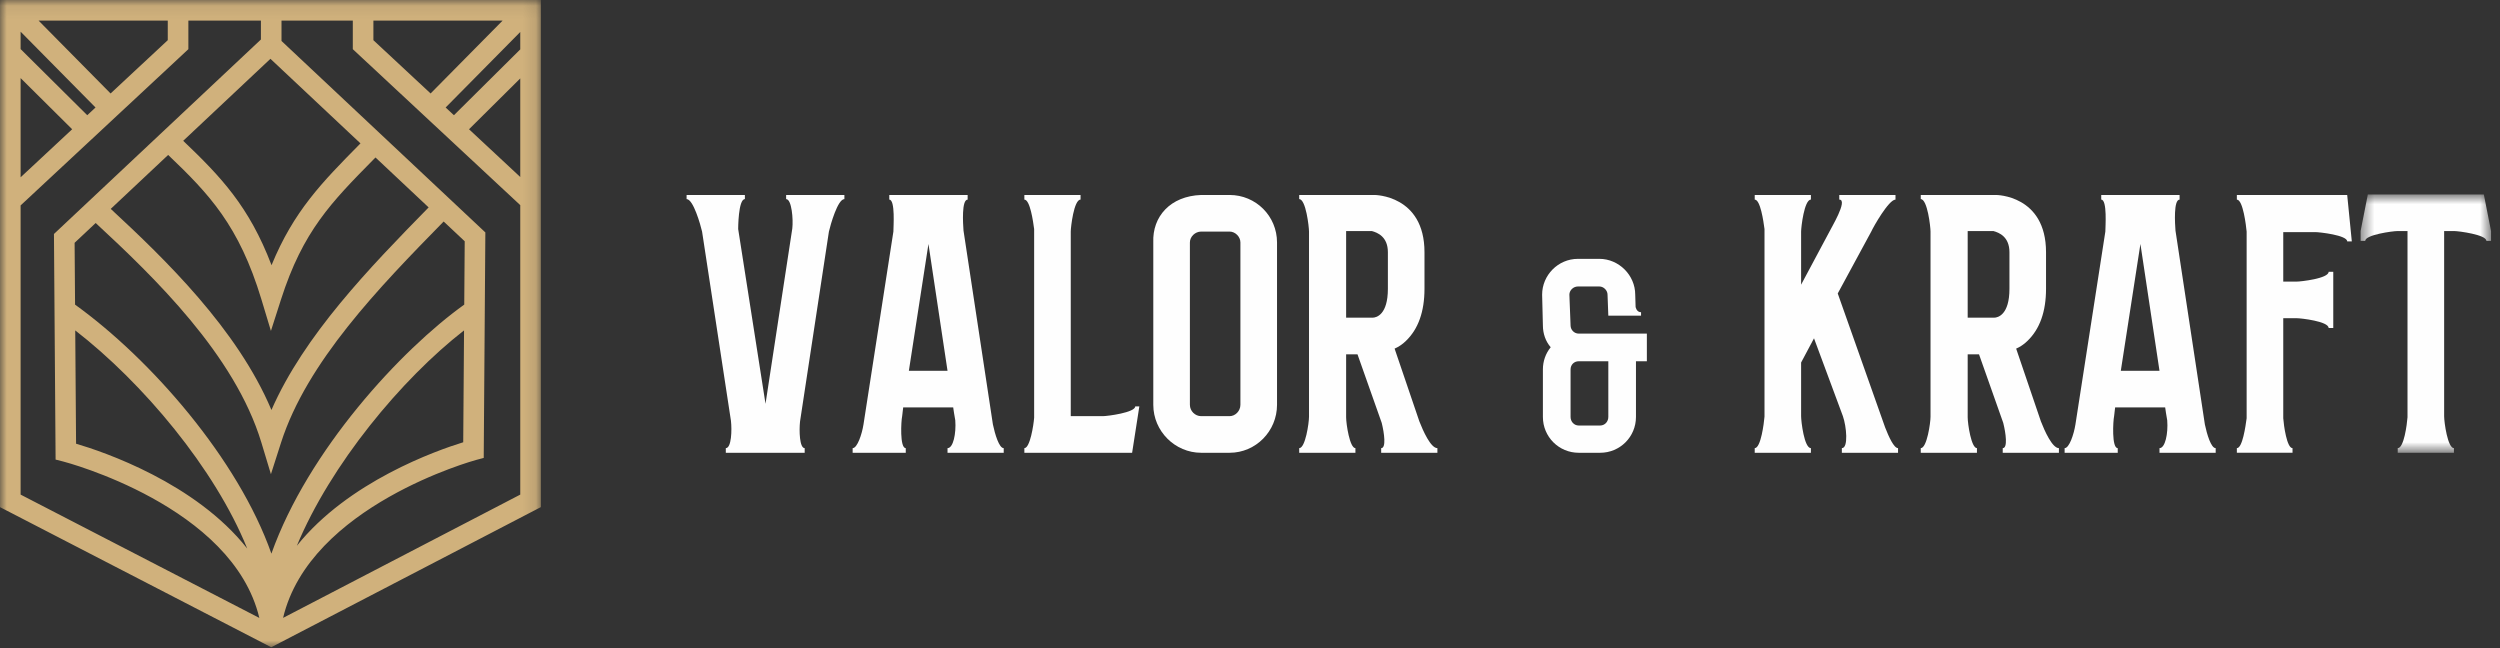 <?xml version="1.0" encoding="UTF-8"?>
<svg width="189px" height="49px" viewBox="0 0 189 49" version="1.1" xmlns="http://www.w3.org/2000/svg" xmlns:xlink="http://www.w3.org/1999/xlink">
    <rect x="0" y="0" width="189" height="49" fill="#333333" stroke="none"/>
    <!-- Generator: Sketch 52.6 (67491) - http://www.bohemiancoding.com/sketch -->
    <title>Group 27</title>
    <desc>Created with Sketch.</desc>
    <defs>
        <polygon id="path-1" points="0.462 0.77 10.323 0.77 10.323 20.298 0.462 20.298"></polygon>
        <polygon id="path-3" points="0 0.068 40.89 0.068 40.89 49 0 49"></polygon>
    </defs>
    <g id="Page-1" stroke="none" stroke-width="1" fill="none" fill-rule="evenodd">
        <g id="01_Valor&amp;Kraft_Homepage_v1" transform="translate(-39, -32)">
            <g id="Group-27" transform="translate(39, 31)">
                <path d="M55.612,35.23 L54.871,35.23 L54.871,34.879 C55.299,34.879 55.34,33.515 55.26,32.813 L53.077,18.507 C52.96,18.001 52.415,16.052 51.907,16.052 L51.907,15.74 L56.313,15.74 L56.313,16.052 C55.806,16.052 55.806,18.313 55.806,18.313 L57.873,31.527 L59.898,18.274 C59.977,17.611 59.86,16.052 59.431,16.052 L59.431,15.74 L63.836,15.74 L63.836,16.052 C63.329,16.052 62.783,18.001 62.666,18.507 L60.484,32.852 C60.405,33.552 60.444,34.879 60.834,34.879 L60.834,35.23 L55.612,35.23 Z" id="Fill-1" fill="#FEFEFE"></path>
                <path d="M75.881,34.88 L75.881,35.23 L71.633,35.23 L71.633,34.88 C72.062,34.88 72.295,33.787 72.219,32.775 C72.179,32.618 72.062,31.8 72.062,31.8 L68.281,31.8 L68.203,32.463 C68.124,32.814 68.01,34.88 68.476,34.88 L68.476,35.23 L64.46,35.23 L64.46,34.88 C64.812,34.88 65.163,33.827 65.28,33.086 L67.54,18.508 C67.54,18.197 67.696,16.091 67.23,16.091 L67.23,15.74 L73.154,15.74 L73.154,16.091 C72.686,16.091 72.803,17.923 72.841,18.43 L75.063,33.086 C75.219,33.827 75.531,34.88 75.881,34.88 Z M71.633,29.033 L70.191,19.444 L68.71,29.033 L71.633,29.033 Z" id="Fill-3" fill="#FEFEFE"></path>
                <path d="M77.442,35.23 L77.442,34.879 C77.871,34.879 78.142,33.125 78.181,32.579 L78.181,18.313 C78.104,17.728 77.871,16.09 77.442,16.09 L77.442,15.74 L81.69,15.74 L81.69,16.09 C81.182,16.09 80.949,18.196 80.949,18.507 L80.949,32.462 L83.367,32.462 C83.717,32.462 85.823,32.19 85.823,31.722 L86.134,31.722 L85.588,35.23 L77.442,35.23 Z" id="Fill-5" fill="#FEFEFE"></path>
                <path d="M92.956,35.23 L90.812,35.23 C88.825,35.23 87.189,33.592 87.189,31.605 L87.189,19.327 C87.11,17.377 88.474,15.818 90.812,15.74 L92.956,15.74 C94.945,15.74 96.543,17.337 96.543,19.327 L96.543,31.605 C96.543,33.592 94.945,35.23 92.956,35.23 M90.812,32.462 L92.956,32.462 C93.386,32.462 93.775,32.073 93.775,31.605 L93.775,19.327 C93.775,18.897 93.386,18.507 92.956,18.507 L90.812,18.507 C90.347,18.507 89.956,18.897 89.956,19.327 L89.956,31.605 C89.956,32.073 90.347,32.462 90.812,32.462" id="Fill-7" fill="#FEFEFE"></path>
                <path d="M108.667,34.88 L108.667,35.23 L104.417,35.23 L104.417,34.88 C104.807,34.88 104.651,33.748 104.458,32.97 L102.626,27.786 L101.767,27.786 L101.767,32.54 C101.767,33.048 102.04,34.88 102.47,34.88 L102.47,35.23 L98.22,35.23 L98.22,34.88 C98.688,34.88 98.961,32.97 98.961,32.501 L98.961,18.508 C98.961,18.157 98.727,16.053 98.22,16.053 L98.22,15.74 L103.912,15.74 C103.912,15.74 107.691,15.74 107.691,20.067 L107.691,22.834 C107.691,24.55 107.225,25.874 106.289,26.772 C106.017,27.044 105.704,27.238 105.432,27.356 L107.302,32.853 C107.576,33.554 108.16,34.88 108.667,34.88 Z M103.754,25.018 C104.067,25.018 104.924,24.783 104.924,22.834 L104.924,20.067 C104.924,18.898 104.145,18.585 103.717,18.469 L101.767,18.469 L101.767,25.018 L103.754,25.018 Z" id="Fill-9" fill="#FEFEFE"></path>
                <path d="M119.353,26.221 L124.503,26.221 L124.503,28.311 L123.679,28.311 L123.679,32.522 C123.679,34.024 122.473,35.23 120.971,35.23 L119.353,35.23 C117.851,35.23 116.643,34.024 116.643,32.522 L116.643,28.929 C116.643,28.311 116.849,27.723 117.233,27.251 C116.849,26.81 116.643,26.221 116.643,25.603 L116.585,23.277 C116.585,21.805 117.791,20.569 119.292,20.569 L120.913,20.569 C122.384,20.569 123.623,21.805 123.623,23.277 L123.652,24.218 C123.709,24.425 123.827,24.602 124.063,24.602 L124.063,24.867 L121.589,24.867 L121.53,23.277 C121.53,22.953 121.236,22.658 120.913,22.658 L119.292,22.658 C118.939,22.658 118.645,22.953 118.645,23.277 L118.735,25.603 C118.735,25.927 118.999,26.221 119.353,26.221 Z M121.589,28.311 L119.353,28.311 C118.999,28.311 118.735,28.575 118.735,28.929 L118.735,32.522 C118.735,32.875 118.999,33.169 119.353,33.169 L120.971,33.169 C121.325,33.169 121.589,32.875 121.589,32.522 L121.589,28.311 Z" id="Fill-11" fill="#FEFEFE"></path>
                <path d="M132.657,35.23 L132.657,34.879 C133.123,34.879 133.358,32.969 133.396,32.501 L133.396,18.313 C133.319,17.728 133.086,16.09 132.657,16.09 L132.657,15.74 L136.905,15.74 L136.905,16.09 C136.397,16.09 136.164,18.196 136.164,18.507 L136.164,22.522 L138.309,18.507 C138.386,18.313 139.751,16.09 139.049,16.09 L139.049,15.74 L143.299,15.74 L143.299,16.09 C142.792,16.09 141.622,18.157 141.467,18.507 L138.933,23.186 L142.518,33.32 C142.792,34.022 143.18,34.879 143.492,34.879 L143.492,35.23 L139.244,35.23 L139.244,34.879 C139.751,34.879 139.595,33.242 139.323,32.462 L137.139,26.576 L136.164,28.408 L136.164,32.462 C136.164,32.852 136.397,34.879 136.905,34.879 L136.905,35.23 L132.657,35.23 Z" id="Fill-13" fill="#FEFEFE"></path>
                <path d="M155.654,34.88 L155.654,35.23 L151.406,35.23 L151.406,34.88 C151.797,34.88 151.64,33.748 151.445,32.97 L149.613,27.786 L148.757,27.786 L148.757,32.54 C148.757,33.048 149.029,34.88 149.457,34.88 L149.457,35.23 L145.209,35.23 L145.209,34.88 C145.675,34.88 145.948,32.97 145.948,32.501 L145.948,18.508 C145.948,18.157 145.716,16.053 145.209,16.053 L145.209,15.74 L150.899,15.74 C150.899,15.74 154.68,15.74 154.68,20.067 L154.68,22.834 C154.68,24.55 154.212,25.874 153.277,26.772 C153.005,27.044 152.693,27.238 152.421,27.356 L154.291,32.853 C154.563,33.554 155.147,34.88 155.654,34.88 Z M150.744,25.018 C151.054,25.018 151.914,24.783 151.914,22.834 L151.914,20.067 C151.914,18.898 151.133,18.585 150.706,18.469 L148.757,18.469 L148.757,25.018 L150.744,25.018 Z" id="Fill-15" fill="#FEFEFE"></path>
                <path d="M167.506,34.88 L167.506,35.23 L163.258,35.23 L163.258,34.88 C163.687,34.88 163.92,33.787 163.842,32.775 C163.803,32.618 163.687,31.8 163.687,31.8 L159.904,31.8 L159.826,32.463 C159.749,32.814 159.632,34.88 160.101,34.88 L160.101,35.23 L156.085,35.23 L156.085,34.88 C156.437,34.88 156.786,33.827 156.903,33.086 L159.164,18.508 C159.164,18.197 159.321,16.091 158.853,16.091 L158.853,15.74 L164.777,15.74 L164.777,16.091 C164.311,16.091 164.428,17.923 164.466,18.43 L166.688,33.086 C166.844,33.827 167.154,34.88 167.506,34.88 Z M163.258,29.033 L161.816,19.444 L160.333,29.033 L163.258,29.033 Z" id="Fill-17" fill="#FEFEFE"></path>
                <path d="M177.448,15.74 L177.797,19.249 L177.448,19.249 C177.448,18.78 175.344,18.547 175.03,18.547 L172.614,18.547 L172.614,22.289 L173.626,22.289 C173.939,22.289 176.044,22.054 176.044,21.549 L176.395,21.549 L176.395,25.797 L176.044,25.797 C176.044,25.291 173.939,25.056 173.626,25.056 L172.614,25.056 L172.614,32.618 C172.652,33.165 172.886,34.88 173.315,34.88 L173.315,35.229 L169.106,35.229 L169.106,34.88 C169.534,34.88 169.768,33.203 169.846,32.618 L169.846,18.508 C169.806,18.079 169.574,16.091 169.106,16.091 L169.106,15.74 L177.448,15.74 Z" id="Fill-19" fill="#FEFEFE"></path>
                <g id="Group-23" transform="translate(178, 14.932)">
                    <mask id="mask-2" fill="white">
                        <use xlink:href="#path-1"></use>
                    </mask>
                    <g id="Clip-22"></g>
                    <path d="M0.811,4.278 L0.462,4.278 L0.462,3.537 L1.007,0.77 L9.778,0.77 L10.323,3.537 L10.323,4.278 L9.972,4.278 C9.972,3.81 7.868,3.537 7.556,3.537 L6.777,3.537 L6.777,17.531 C6.777,17.999 7.048,19.948 7.516,19.948 L7.516,20.298 L3.268,20.298 L3.268,19.948 C3.737,19.948 3.968,18.154 4.008,17.608 L4.008,3.537 L3.229,3.537 C2.915,3.537 0.811,3.81 0.811,4.278" id="Fill-21" fill="#FEFEFE" mask="url(#mask-2)"></path>
                </g>
                <g id="Group-26" transform="translate(0, 0.932)">
                    <mask id="mask-4" fill="white">
                        <use xlink:href="#path-3"></use>
                    </mask>
                    <g id="Clip-25"></g>
                    <path d="M39.332,0.068 L1.558,0.068 L-0,0.068 L-0,1.626 L-0,37.46 L-0,38.408 L0.843,38.842 L19.789,48.63 L20.506,49 L21.222,48.628 L40.051,38.841 L40.89,38.405 L40.89,37.46 L40.89,1.626 L40.89,0.068 L39.332,0.068 Z M28.229,1.626 L37.996,1.626 L32.553,7.134 L28.229,3.107 L28.229,1.626 Z M35.097,23.096 C30.303,26.528 23.296,34.11 20.518,41.922 C18.002,34.769 11.4,27.219 5.675,23.098 L5.64,18.425 L7.234,16.927 C11.633,21.001 17.756,26.895 19.76,33.524 L20.482,35.917 L21.245,33.537 C23.204,27.429 28.655,21.798 33.541,16.814 L35.132,18.308 L35.097,23.096 Z M35.082,25.046 L35.02,33.503 C33.003,34.123 26.325,36.476 22.44,41.331 C24.994,35.19 30.337,28.739 35.082,25.046 Z M18.691,41.539 C14.775,36.575 7.83,34.222 5.751,33.612 L5.688,25.047 C10.779,28.991 16.252,35.491 18.691,41.539 Z M20.521,31.063 C17.939,24.933 12.449,19.637 8.372,15.859 L12.713,11.781 C15.802,14.728 18.071,17.112 19.76,22.693 L20.482,25.086 L21.245,22.706 C22.904,17.535 25.039,15.369 28.272,12.09 L28.388,11.974 L32.405,15.748 C27.928,20.316 22.989,25.418 20.521,31.063 Z M27.164,10.997 C24.346,13.856 22.202,16.031 20.528,20.117 C18.831,15.655 16.665,13.401 13.85,10.713 L20.445,4.514 L27.252,10.908 L27.164,10.997 Z M12.683,1.626 L12.683,3.107 L8.36,7.134 L2.917,1.626 L12.683,1.626 Z M1.558,2.463 L7.222,8.195 L6.596,8.778 L1.558,3.778 L1.558,2.463 Z M1.558,5.972 L5.455,9.84 L1.558,13.471 L1.558,5.972 Z M1.558,37.46 L1.558,15.598 L14.241,3.786 L14.241,1.626 L19.725,1.626 L19.725,3.054 L4.079,17.756 L4.203,34.812 L4.785,34.96 C4.916,34.993 17.594,38.313 19.606,46.784 L1.558,37.46 Z M39.332,37.46 L21.401,46.78 C23.408,38.3 35.867,34.875 35.996,34.84 L36.569,34.687 L36.693,17.639 L21.282,3.166 L21.282,1.626 L26.672,1.626 L26.672,3.786 L39.332,15.577 L39.332,37.46 Z M39.332,13.449 L35.458,9.84 L39.332,5.996 L39.332,13.449 Z M39.332,3.801 L34.317,8.778 L33.691,8.195 L39.332,2.486 L39.332,3.801 Z" id="Fill-24" fill="#D0B17C" mask="url(#mask-4)"></path>
                </g>
            </g>
        </g>
    </g>
</svg>